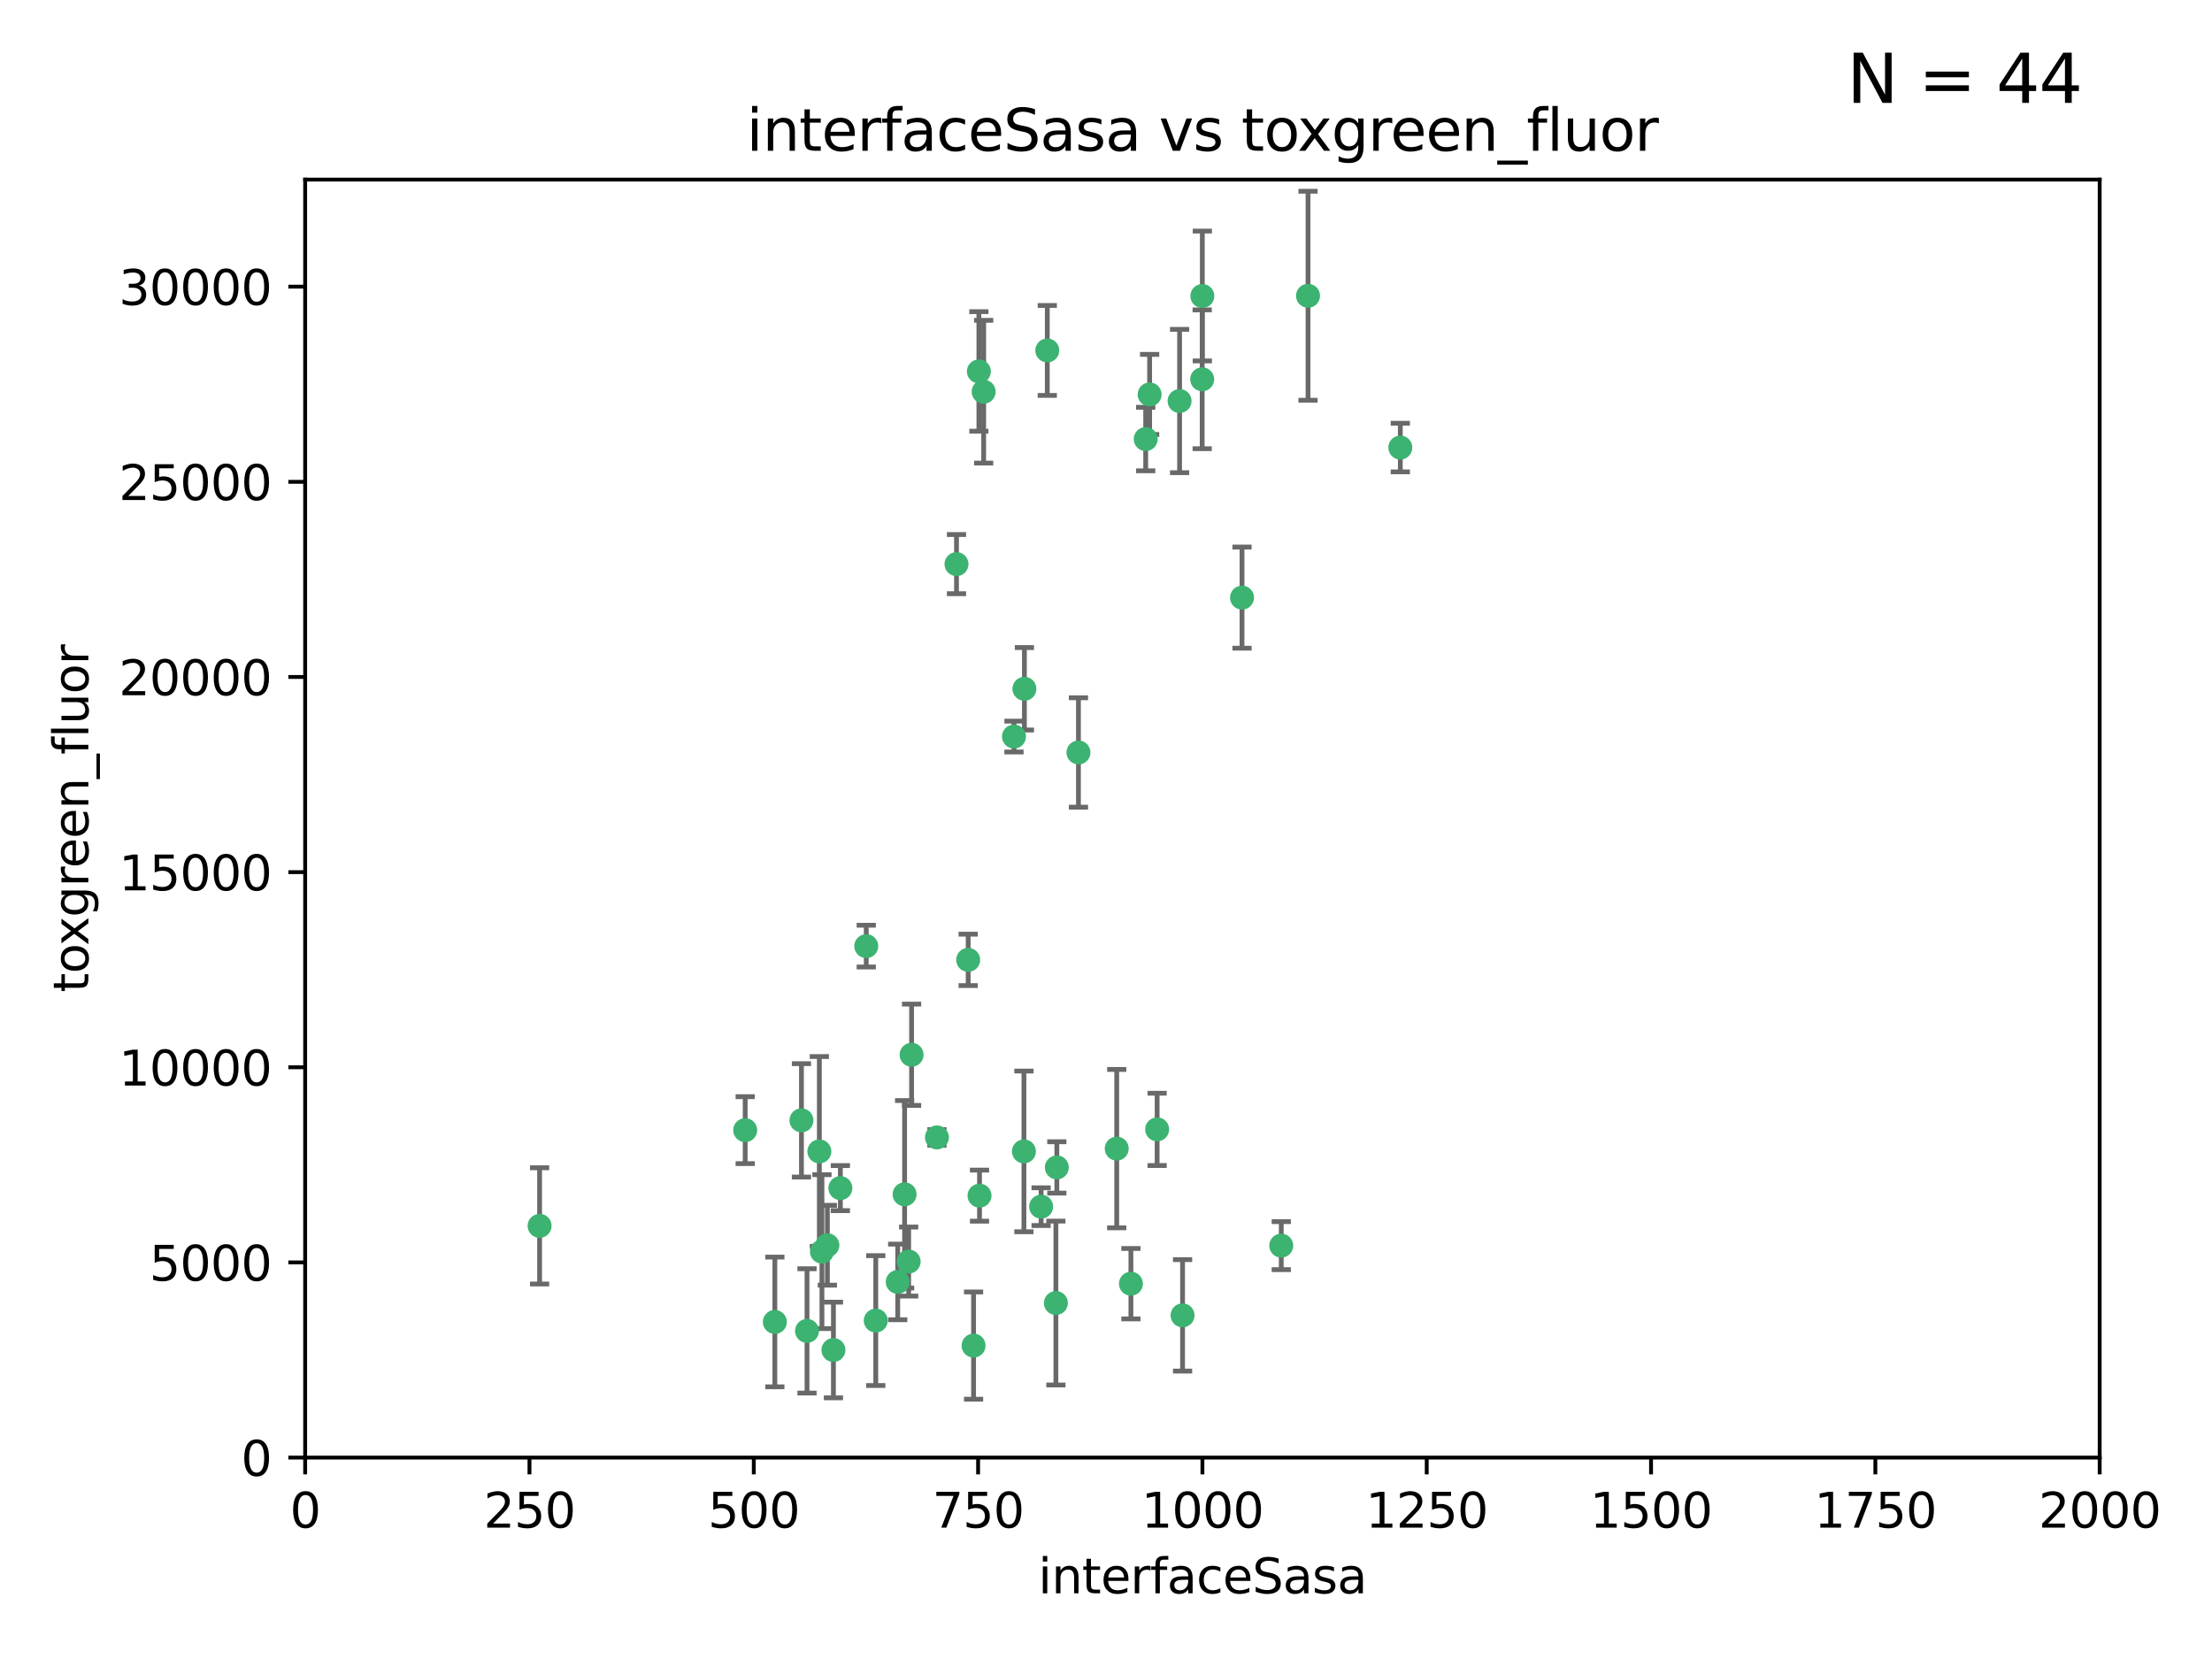 <?xml version="1.0" encoding="utf-8" standalone="no"?>
<!DOCTYPE svg PUBLIC "-//W3C//DTD SVG 1.1//EN"
  "http://www.w3.org/Graphics/SVG/1.1/DTD/svg11.dtd">
<svg xmlns:xlink="http://www.w3.org/1999/xlink" width="460.8pt" height="345.6pt" viewBox="0 0 460.8 345.6" xmlns="http://www.w3.org/2000/svg" version="1.1">
 <defs>
  <style type="text/css">*{stroke-linejoin: round; stroke-linecap: butt}</style>
 </defs>
 <g id="figure_1">
  <g id="patch_1">
   <path d="M 0 345.6 
L 460.8 345.6 
L 460.8 0 
L 0 0 
z
" style="fill: #ffffff"/>
  </g>
  <g id="axes_1">
   <g id="patch_2">
    <path d="M 63.571 303.64 
L 437.4 303.64 
L 437.4 37.411 
L 63.571 37.411 
z
" style="fill: #ffffff"/>
   </g>
   <g id="PathCollection_1">
    <defs>
     <path id="md6d92070c2" d="M 0 1.118 
C 0.297 1.118 0.581 1 0.791 0.791 
C 1 0.581 1.118 0.297 1.118 0 
C 1.118 -0.297 1 -0.581 0.791 -0.791 
C 0.581 -1 0.297 -1.118 0 -1.118 
C -0.297 -1.118 -0.581 -1 -0.791 -0.791 
C -1 -0.581 -1.118 -0.297 -1.118 0 
C -1.118 0.297 -1 0.581 -0.791 0.791 
C -0.581 1 -0.297 1.118 0 1.118 
z
" style="stroke: #3cb371"/>
    </defs>
    <g clip-path="url(#p89b776d089)">
     <use xlink:href="#md6d92070c2" x="272.484" y="61.614" style="fill: #3cb371; stroke: #3cb371"/>
     <use xlink:href="#md6d92070c2" x="239.489" y="82.171" style="fill: #3cb371; stroke: #3cb371"/>
     <use xlink:href="#md6d92070c2" x="250.437" y="79.013" style="fill: #3cb371; stroke: #3cb371"/>
     <use xlink:href="#md6d92070c2" x="218.168" y="73.004" style="fill: #3cb371; stroke: #3cb371"/>
     <use xlink:href="#md6d92070c2" x="258.734" y="124.496" style="fill: #3cb371; stroke: #3cb371"/>
     <use xlink:href="#md6d92070c2" x="238.669" y="91.463" style="fill: #3cb371; stroke: #3cb371"/>
     <use xlink:href="#md6d92070c2" x="213.404" y="143.488" style="fill: #3cb371; stroke: #3cb371"/>
     <use xlink:href="#md6d92070c2" x="245.731" y="83.54" style="fill: #3cb371; stroke: #3cb371"/>
     <use xlink:href="#md6d92070c2" x="266.908" y="259.488" style="fill: #3cb371; stroke: #3cb371"/>
     <use xlink:href="#md6d92070c2" x="204.916" y="81.601" style="fill: #3cb371; stroke: #3cb371"/>
     <use xlink:href="#md6d92070c2" x="291.711" y="93.237" style="fill: #3cb371; stroke: #3cb371"/>
     <use xlink:href="#md6d92070c2" x="250.465" y="61.664" style="fill: #3cb371; stroke: #3cb371"/>
     <use xlink:href="#md6d92070c2" x="199.256" y="117.515" style="fill: #3cb371; stroke: #3cb371"/>
     <use xlink:href="#md6d92070c2" x="201.688" y="199.958" style="fill: #3cb371; stroke: #3cb371"/>
     <use xlink:href="#md6d92070c2" x="216.882" y="251.367" style="fill: #3cb371; stroke: #3cb371"/>
     <use xlink:href="#md6d92070c2" x="203.92" y="77.373" style="fill: #3cb371; stroke: #3cb371"/>
     <use xlink:href="#md6d92070c2" x="224.662" y="156.754" style="fill: #3cb371; stroke: #3cb371"/>
     <use xlink:href="#md6d92070c2" x="232.635" y="239.279" style="fill: #3cb371; stroke: #3cb371"/>
     <use xlink:href="#md6d92070c2" x="235.59" y="267.417" style="fill: #3cb371; stroke: #3cb371"/>
     <use xlink:href="#md6d92070c2" x="246.349" y="274.013" style="fill: #3cb371; stroke: #3cb371"/>
     <use xlink:href="#md6d92070c2" x="220.157" y="243.195" style="fill: #3cb371; stroke: #3cb371"/>
     <use xlink:href="#md6d92070c2" x="180.458" y="197.095" style="fill: #3cb371; stroke: #3cb371"/>
     <use xlink:href="#md6d92070c2" x="211.23" y="153.437" style="fill: #3cb371; stroke: #3cb371"/>
     <use xlink:href="#md6d92070c2" x="202.811" y="280.312" style="fill: #3cb371; stroke: #3cb371"/>
     <use xlink:href="#md6d92070c2" x="219.963" y="271.445" style="fill: #3cb371; stroke: #3cb371"/>
     <use xlink:href="#md6d92070c2" x="189.899" y="219.726" style="fill: #3cb371; stroke: #3cb371"/>
     <use xlink:href="#md6d92070c2" x="213.303" y="239.858" style="fill: #3cb371; stroke: #3cb371"/>
     <use xlink:href="#md6d92070c2" x="175.066" y="247.505" style="fill: #3cb371; stroke: #3cb371"/>
     <use xlink:href="#md6d92070c2" x="172.357" y="259.404" style="fill: #3cb371; stroke: #3cb371"/>
     <use xlink:href="#md6d92070c2" x="166.957" y="233.39" style="fill: #3cb371; stroke: #3cb371"/>
     <use xlink:href="#md6d92070c2" x="241.052" y="235.267" style="fill: #3cb371; stroke: #3cb371"/>
     <use xlink:href="#md6d92070c2" x="112.41" y="255.371" style="fill: #3cb371; stroke: #3cb371"/>
     <use xlink:href="#md6d92070c2" x="188.445" y="248.797" style="fill: #3cb371; stroke: #3cb371"/>
     <use xlink:href="#md6d92070c2" x="170.686" y="239.862" style="fill: #3cb371; stroke: #3cb371"/>
     <use xlink:href="#md6d92070c2" x="173.619" y="281.233" style="fill: #3cb371; stroke: #3cb371"/>
     <use xlink:href="#md6d92070c2" x="155.238" y="235.431" style="fill: #3cb371; stroke: #3cb371"/>
     <use xlink:href="#md6d92070c2" x="161.415" y="275.386" style="fill: #3cb371; stroke: #3cb371"/>
     <use xlink:href="#md6d92070c2" x="195.181" y="236.943" style="fill: #3cb371; stroke: #3cb371"/>
     <use xlink:href="#md6d92070c2" x="168.116" y="277.252" style="fill: #3cb371; stroke: #3cb371"/>
     <use xlink:href="#md6d92070c2" x="204.052" y="249.072" style="fill: #3cb371; stroke: #3cb371"/>
     <use xlink:href="#md6d92070c2" x="187.013" y="267.05" style="fill: #3cb371; stroke: #3cb371"/>
     <use xlink:href="#md6d92070c2" x="189.29" y="262.805" style="fill: #3cb371; stroke: #3cb371"/>
     <use xlink:href="#md6d92070c2" x="182.439" y="275.102" style="fill: #3cb371; stroke: #3cb371"/>
     <use xlink:href="#md6d92070c2" x="171.225" y="260.738" style="fill: #3cb371; stroke: #3cb371"/>
    </g>
   </g>
   <g id="matplotlib.axis_1">
    <g id="xtick_1">
     <g id="line2d_1">
      <defs>
       <path id="mc888d2f21c" d="M 0 0 
L 0 3.5 
" style="stroke: #000000; stroke-width: 0.8"/>
      </defs>
      <g>
       <use xlink:href="#mc888d2f21c" x="63.571" y="303.64" style="stroke: #000000; stroke-width: 0.8"/>
      </g>
     </g>
     <g id="text_1">
      <!-- 0 -->
      <g transform="translate(60.39 318.238)scale(0.1 -0.1)">
       <defs>
        <path id="DejaVuSans-30" d="M 2034 4250 
Q 1547 4250 1301 3770 
Q 1056 3291 1056 2328 
Q 1056 1369 1301 889 
Q 1547 409 2034 409 
Q 2525 409 2770 889 
Q 3016 1369 3016 2328 
Q 3016 3291 2770 3770 
Q 2525 4250 2034 4250 
z
M 2034 4750 
Q 2819 4750 3233 4129 
Q 3647 3509 3647 2328 
Q 3647 1150 3233 529 
Q 2819 -91 2034 -91 
Q 1250 -91 836 529 
Q 422 1150 422 2328 
Q 422 3509 836 4129 
Q 1250 4750 2034 4750 
z
" transform="scale(0.016)"/>
       </defs>
       <use xlink:href="#DejaVuSans-30"/>
      </g>
     </g>
    </g>
    <g id="xtick_2">
     <g id="line2d_2">
      <g>
       <use xlink:href="#mc888d2f21c" x="110.3" y="303.64" style="stroke: #000000; stroke-width: 0.8"/>
      </g>
     </g>
     <g id="text_2">
      <!-- 250 -->
      <g transform="translate(100.756 318.238)scale(0.1 -0.1)">
       <defs>
        <path id="DejaVuSans-32" d="M 1228 531 
L 3431 531 
L 3431 0 
L 469 0 
L 469 531 
Q 828 903 1448 1529 
Q 2069 2156 2228 2338 
Q 2531 2678 2651 2914 
Q 2772 3150 2772 3378 
Q 2772 3750 2511 3984 
Q 2250 4219 1831 4219 
Q 1534 4219 1204 4116 
Q 875 4013 500 3803 
L 500 4441 
Q 881 4594 1212 4672 
Q 1544 4750 1819 4750 
Q 2544 4750 2975 4387 
Q 3406 4025 3406 3419 
Q 3406 3131 3298 2873 
Q 3191 2616 2906 2266 
Q 2828 2175 2409 1742 
Q 1991 1309 1228 531 
z
" transform="scale(0.016)"/>
        <path id="DejaVuSans-35" d="M 691 4666 
L 3169 4666 
L 3169 4134 
L 1269 4134 
L 1269 2991 
Q 1406 3038 1543 3061 
Q 1681 3084 1819 3084 
Q 2600 3084 3056 2656 
Q 3513 2228 3513 1497 
Q 3513 744 3044 326 
Q 2575 -91 1722 -91 
Q 1428 -91 1123 -41 
Q 819 9 494 109 
L 494 744 
Q 775 591 1075 516 
Q 1375 441 1709 441 
Q 2250 441 2565 725 
Q 2881 1009 2881 1497 
Q 2881 1984 2565 2268 
Q 2250 2553 1709 2553 
Q 1456 2553 1204 2497 
Q 953 2441 691 2322 
L 691 4666 
z
" transform="scale(0.016)"/>
       </defs>
       <use xlink:href="#DejaVuSans-32"/>
       <use xlink:href="#DejaVuSans-35" x="63.623"/>
       <use xlink:href="#DejaVuSans-30" x="127.246"/>
      </g>
     </g>
    </g>
    <g id="xtick_3">
     <g id="line2d_3">
      <g>
       <use xlink:href="#mc888d2f21c" x="157.028" y="303.64" style="stroke: #000000; stroke-width: 0.8"/>
      </g>
     </g>
     <g id="text_3">
      <!-- 500 -->
      <g transform="translate(147.485 318.238)scale(0.1 -0.1)">
       <use xlink:href="#DejaVuSans-35"/>
       <use xlink:href="#DejaVuSans-30" x="63.623"/>
       <use xlink:href="#DejaVuSans-30" x="127.246"/>
      </g>
     </g>
    </g>
    <g id="xtick_4">
     <g id="line2d_4">
      <g>
       <use xlink:href="#mc888d2f21c" x="203.757" y="303.64" style="stroke: #000000; stroke-width: 0.8"/>
      </g>
     </g>
     <g id="text_4">
      <!-- 750 -->
      <g transform="translate(194.213 318.238)scale(0.1 -0.1)">
       <defs>
        <path id="DejaVuSans-37" d="M 525 4666 
L 3525 4666 
L 3525 4397 
L 1831 0 
L 1172 0 
L 2766 4134 
L 525 4134 
L 525 4666 
z
" transform="scale(0.016)"/>
       </defs>
       <use xlink:href="#DejaVuSans-37"/>
       <use xlink:href="#DejaVuSans-35" x="63.623"/>
       <use xlink:href="#DejaVuSans-30" x="127.246"/>
      </g>
     </g>
    </g>
    <g id="xtick_5">
     <g id="line2d_5">
      <g>
       <use xlink:href="#mc888d2f21c" x="250.486" y="303.64" style="stroke: #000000; stroke-width: 0.8"/>
      </g>
     </g>
     <g id="text_5">
      <!-- 1000 -->
      <g transform="translate(237.761 318.238)scale(0.1 -0.1)">
       <defs>
        <path id="DejaVuSans-31" d="M 794 531 
L 1825 531 
L 1825 4091 
L 703 3866 
L 703 4441 
L 1819 4666 
L 2450 4666 
L 2450 531 
L 3481 531 
L 3481 0 
L 794 0 
L 794 531 
z
" transform="scale(0.016)"/>
       </defs>
       <use xlink:href="#DejaVuSans-31"/>
       <use xlink:href="#DejaVuSans-30" x="63.623"/>
       <use xlink:href="#DejaVuSans-30" x="127.246"/>
       <use xlink:href="#DejaVuSans-30" x="190.869"/>
      </g>
     </g>
    </g>
    <g id="xtick_6">
     <g id="line2d_6">
      <g>
       <use xlink:href="#mc888d2f21c" x="297.214" y="303.64" style="stroke: #000000; stroke-width: 0.8"/>
      </g>
     </g>
     <g id="text_6">
      <!-- 1250 -->
      <g transform="translate(284.489 318.238)scale(0.1 -0.1)">
       <use xlink:href="#DejaVuSans-31"/>
       <use xlink:href="#DejaVuSans-32" x="63.623"/>
       <use xlink:href="#DejaVuSans-35" x="127.246"/>
       <use xlink:href="#DejaVuSans-30" x="190.869"/>
      </g>
     </g>
    </g>
    <g id="xtick_7">
     <g id="line2d_7">
      <g>
       <use xlink:href="#mc888d2f21c" x="343.943" y="303.64" style="stroke: #000000; stroke-width: 0.8"/>
      </g>
     </g>
     <g id="text_7">
      <!-- 1500 -->
      <g transform="translate(331.218 318.238)scale(0.1 -0.1)">
       <use xlink:href="#DejaVuSans-31"/>
       <use xlink:href="#DejaVuSans-35" x="63.623"/>
       <use xlink:href="#DejaVuSans-30" x="127.246"/>
       <use xlink:href="#DejaVuSans-30" x="190.869"/>
      </g>
     </g>
    </g>
    <g id="xtick_8">
     <g id="line2d_8">
      <g>
       <use xlink:href="#mc888d2f21c" x="390.671" y="303.64" style="stroke: #000000; stroke-width: 0.8"/>
      </g>
     </g>
     <g id="text_8">
      <!-- 1750 -->
      <g transform="translate(377.946 318.238)scale(0.1 -0.1)">
       <use xlink:href="#DejaVuSans-31"/>
       <use xlink:href="#DejaVuSans-37" x="63.623"/>
       <use xlink:href="#DejaVuSans-35" x="127.246"/>
       <use xlink:href="#DejaVuSans-30" x="190.869"/>
      </g>
     </g>
    </g>
    <g id="xtick_9">
     <g id="line2d_9">
      <g>
       <use xlink:href="#mc888d2f21c" x="437.4" y="303.64" style="stroke: #000000; stroke-width: 0.8"/>
      </g>
     </g>
     <g id="text_9">
      <!-- 2000 -->
      <g transform="translate(424.675 318.238)scale(0.1 -0.1)">
       <use xlink:href="#DejaVuSans-32"/>
       <use xlink:href="#DejaVuSans-30" x="63.623"/>
       <use xlink:href="#DejaVuSans-30" x="127.246"/>
       <use xlink:href="#DejaVuSans-30" x="190.869"/>
      </g>
     </g>
    </g>
    <g id="text_10">
     <!-- interfaceSasa -->
     <g transform="translate(216.279 331.917)scale(0.1 -0.1)">
      <defs>
       <path id="DejaVuSans-69" d="M 603 3500 
L 1178 3500 
L 1178 0 
L 603 0 
L 603 3500 
z
M 603 4863 
L 1178 4863 
L 1178 4134 
L 603 4134 
L 603 4863 
z
" transform="scale(0.016)"/>
       <path id="DejaVuSans-6e" d="M 3513 2113 
L 3513 0 
L 2938 0 
L 2938 2094 
Q 2938 2591 2744 2837 
Q 2550 3084 2163 3084 
Q 1697 3084 1428 2787 
Q 1159 2491 1159 1978 
L 1159 0 
L 581 0 
L 581 3500 
L 1159 3500 
L 1159 2956 
Q 1366 3272 1645 3428 
Q 1925 3584 2291 3584 
Q 2894 3584 3203 3211 
Q 3513 2838 3513 2113 
z
" transform="scale(0.016)"/>
       <path id="DejaVuSans-74" d="M 1172 4494 
L 1172 3500 
L 2356 3500 
L 2356 3053 
L 1172 3053 
L 1172 1153 
Q 1172 725 1289 603 
Q 1406 481 1766 481 
L 2356 481 
L 2356 0 
L 1766 0 
Q 1100 0 847 248 
Q 594 497 594 1153 
L 594 3053 
L 172 3053 
L 172 3500 
L 594 3500 
L 594 4494 
L 1172 4494 
z
" transform="scale(0.016)"/>
       <path id="DejaVuSans-65" d="M 3597 1894 
L 3597 1613 
L 953 1613 
Q 991 1019 1311 708 
Q 1631 397 2203 397 
Q 2534 397 2845 478 
Q 3156 559 3463 722 
L 3463 178 
Q 3153 47 2828 -22 
Q 2503 -91 2169 -91 
Q 1331 -91 842 396 
Q 353 884 353 1716 
Q 353 2575 817 3079 
Q 1281 3584 2069 3584 
Q 2775 3584 3186 3129 
Q 3597 2675 3597 1894 
z
M 3022 2063 
Q 3016 2534 2758 2815 
Q 2500 3097 2075 3097 
Q 1594 3097 1305 2825 
Q 1016 2553 972 2059 
L 3022 2063 
z
" transform="scale(0.016)"/>
       <path id="DejaVuSans-72" d="M 2631 2963 
Q 2534 3019 2420 3045 
Q 2306 3072 2169 3072 
Q 1681 3072 1420 2755 
Q 1159 2438 1159 1844 
L 1159 0 
L 581 0 
L 581 3500 
L 1159 3500 
L 1159 2956 
Q 1341 3275 1631 3429 
Q 1922 3584 2338 3584 
Q 2397 3584 2469 3576 
Q 2541 3569 2628 3553 
L 2631 2963 
z
" transform="scale(0.016)"/>
       <path id="DejaVuSans-66" d="M 2375 4863 
L 2375 4384 
L 1825 4384 
Q 1516 4384 1395 4259 
Q 1275 4134 1275 3809 
L 1275 3500 
L 2222 3500 
L 2222 3053 
L 1275 3053 
L 1275 0 
L 697 0 
L 697 3053 
L 147 3053 
L 147 3500 
L 697 3500 
L 697 3744 
Q 697 4328 969 4595 
Q 1241 4863 1831 4863 
L 2375 4863 
z
" transform="scale(0.016)"/>
       <path id="DejaVuSans-61" d="M 2194 1759 
Q 1497 1759 1228 1600 
Q 959 1441 959 1056 
Q 959 750 1161 570 
Q 1363 391 1709 391 
Q 2188 391 2477 730 
Q 2766 1069 2766 1631 
L 2766 1759 
L 2194 1759 
z
M 3341 1997 
L 3341 0 
L 2766 0 
L 2766 531 
Q 2569 213 2275 61 
Q 1981 -91 1556 -91 
Q 1019 -91 701 211 
Q 384 513 384 1019 
Q 384 1609 779 1909 
Q 1175 2209 1959 2209 
L 2766 2209 
L 2766 2266 
Q 2766 2663 2505 2880 
Q 2244 3097 1772 3097 
Q 1472 3097 1187 3025 
Q 903 2953 641 2809 
L 641 3341 
Q 956 3463 1253 3523 
Q 1550 3584 1831 3584 
Q 2591 3584 2966 3190 
Q 3341 2797 3341 1997 
z
" transform="scale(0.016)"/>
       <path id="DejaVuSans-63" d="M 3122 3366 
L 3122 2828 
Q 2878 2963 2633 3030 
Q 2388 3097 2138 3097 
Q 1578 3097 1268 2742 
Q 959 2388 959 1747 
Q 959 1106 1268 751 
Q 1578 397 2138 397 
Q 2388 397 2633 464 
Q 2878 531 3122 666 
L 3122 134 
Q 2881 22 2623 -34 
Q 2366 -91 2075 -91 
Q 1284 -91 818 406 
Q 353 903 353 1747 
Q 353 2603 823 3093 
Q 1294 3584 2113 3584 
Q 2378 3584 2631 3529 
Q 2884 3475 3122 3366 
z
" transform="scale(0.016)"/>
       <path id="DejaVuSans-53" d="M 3425 4513 
L 3425 3897 
Q 3066 4069 2747 4153 
Q 2428 4238 2131 4238 
Q 1616 4238 1336 4038 
Q 1056 3838 1056 3469 
Q 1056 3159 1242 3001 
Q 1428 2844 1947 2747 
L 2328 2669 
Q 3034 2534 3370 2195 
Q 3706 1856 3706 1288 
Q 3706 609 3251 259 
Q 2797 -91 1919 -91 
Q 1588 -91 1214 -16 
Q 841 59 441 206 
L 441 856 
Q 825 641 1194 531 
Q 1563 422 1919 422 
Q 2459 422 2753 634 
Q 3047 847 3047 1241 
Q 3047 1584 2836 1778 
Q 2625 1972 2144 2069 
L 1759 2144 
Q 1053 2284 737 2584 
Q 422 2884 422 3419 
Q 422 4038 858 4394 
Q 1294 4750 2059 4750 
Q 2388 4750 2728 4690 
Q 3069 4631 3425 4513 
z
" transform="scale(0.016)"/>
       <path id="DejaVuSans-73" d="M 2834 3397 
L 2834 2853 
Q 2591 2978 2328 3040 
Q 2066 3103 1784 3103 
Q 1356 3103 1142 2972 
Q 928 2841 928 2578 
Q 928 2378 1081 2264 
Q 1234 2150 1697 2047 
L 1894 2003 
Q 2506 1872 2764 1633 
Q 3022 1394 3022 966 
Q 3022 478 2636 193 
Q 2250 -91 1575 -91 
Q 1294 -91 989 -36 
Q 684 19 347 128 
L 347 722 
Q 666 556 975 473 
Q 1284 391 1588 391 
Q 1994 391 2212 530 
Q 2431 669 2431 922 
Q 2431 1156 2273 1281 
Q 2116 1406 1581 1522 
L 1381 1569 
Q 847 1681 609 1914 
Q 372 2147 372 2553 
Q 372 3047 722 3315 
Q 1072 3584 1716 3584 
Q 2034 3584 2315 3537 
Q 2597 3491 2834 3397 
z
" transform="scale(0.016)"/>
      </defs>
      <use xlink:href="#DejaVuSans-69"/>
      <use xlink:href="#DejaVuSans-6e" x="27.783"/>
      <use xlink:href="#DejaVuSans-74" x="91.162"/>
      <use xlink:href="#DejaVuSans-65" x="130.371"/>
      <use xlink:href="#DejaVuSans-72" x="191.895"/>
      <use xlink:href="#DejaVuSans-66" x="233.008"/>
      <use xlink:href="#DejaVuSans-61" x="268.213"/>
      <use xlink:href="#DejaVuSans-63" x="329.492"/>
      <use xlink:href="#DejaVuSans-65" x="384.473"/>
      <use xlink:href="#DejaVuSans-53" x="445.996"/>
      <use xlink:href="#DejaVuSans-61" x="509.473"/>
      <use xlink:href="#DejaVuSans-73" x="570.752"/>
      <use xlink:href="#DejaVuSans-61" x="622.852"/>
     </g>
    </g>
   </g>
   <g id="matplotlib.axis_2">
    <g id="ytick_1">
     <g id="line2d_10">
      <defs>
       <path id="mf5ceab73dd" d="M 0 0 
L -3.5 0 
" style="stroke: #000000; stroke-width: 0.8"/>
      </defs>
      <g>
       <use xlink:href="#mf5ceab73dd" x="63.571" y="303.64" style="stroke: #000000; stroke-width: 0.8"/>
      </g>
     </g>
     <g id="text_11">
      <!-- 0 -->
      <g transform="translate(50.209 307.439)scale(0.1 -0.1)">
       <use xlink:href="#DejaVuSans-30"/>
      </g>
     </g>
    </g>
    <g id="ytick_2">
     <g id="line2d_11">
      <g>
       <use xlink:href="#mf5ceab73dd" x="63.571" y="262.986" style="stroke: #000000; stroke-width: 0.8"/>
      </g>
     </g>
     <g id="text_12">
      <!-- 5000 -->
      <g transform="translate(31.121 266.786)scale(0.1 -0.1)">
       <use xlink:href="#DejaVuSans-35"/>
       <use xlink:href="#DejaVuSans-30" x="63.623"/>
       <use xlink:href="#DejaVuSans-30" x="127.246"/>
       <use xlink:href="#DejaVuSans-30" x="190.869"/>
      </g>
     </g>
    </g>
    <g id="ytick_3">
     <g id="line2d_12">
      <g>
       <use xlink:href="#mf5ceab73dd" x="63.571" y="222.333" style="stroke: #000000; stroke-width: 0.8"/>
      </g>
     </g>
     <g id="text_13">
      <!-- 10000 -->
      <g transform="translate(24.759 226.132)scale(0.1 -0.1)">
       <use xlink:href="#DejaVuSans-31"/>
       <use xlink:href="#DejaVuSans-30" x="63.623"/>
       <use xlink:href="#DejaVuSans-30" x="127.246"/>
       <use xlink:href="#DejaVuSans-30" x="190.869"/>
       <use xlink:href="#DejaVuSans-30" x="254.492"/>
      </g>
     </g>
    </g>
    <g id="ytick_4">
     <g id="line2d_13">
      <g>
       <use xlink:href="#mf5ceab73dd" x="63.571" y="181.679" style="stroke: #000000; stroke-width: 0.8"/>
      </g>
     </g>
     <g id="text_14">
      <!-- 15000 -->
      <g transform="translate(24.759 185.478)scale(0.1 -0.1)">
       <use xlink:href="#DejaVuSans-31"/>
       <use xlink:href="#DejaVuSans-35" x="63.623"/>
       <use xlink:href="#DejaVuSans-30" x="127.246"/>
       <use xlink:href="#DejaVuSans-30" x="190.869"/>
       <use xlink:href="#DejaVuSans-30" x="254.492"/>
      </g>
     </g>
    </g>
    <g id="ytick_5">
     <g id="line2d_14">
      <g>
       <use xlink:href="#mf5ceab73dd" x="63.571" y="141.026" style="stroke: #000000; stroke-width: 0.8"/>
      </g>
     </g>
     <g id="text_15">
      <!-- 20000 -->
      <g transform="translate(24.759 144.825)scale(0.1 -0.1)">
       <use xlink:href="#DejaVuSans-32"/>
       <use xlink:href="#DejaVuSans-30" x="63.623"/>
       <use xlink:href="#DejaVuSans-30" x="127.246"/>
       <use xlink:href="#DejaVuSans-30" x="190.869"/>
       <use xlink:href="#DejaVuSans-30" x="254.492"/>
      </g>
     </g>
    </g>
    <g id="ytick_6">
     <g id="line2d_15">
      <g>
       <use xlink:href="#mf5ceab73dd" x="63.571" y="100.372" style="stroke: #000000; stroke-width: 0.8"/>
      </g>
     </g>
     <g id="text_16">
      <!-- 25000 -->
      <g transform="translate(24.759 104.171)scale(0.1 -0.1)">
       <use xlink:href="#DejaVuSans-32"/>
       <use xlink:href="#DejaVuSans-35" x="63.623"/>
       <use xlink:href="#DejaVuSans-30" x="127.246"/>
       <use xlink:href="#DejaVuSans-30" x="190.869"/>
       <use xlink:href="#DejaVuSans-30" x="254.492"/>
      </g>
     </g>
    </g>
    <g id="ytick_7">
     <g id="line2d_16">
      <g>
       <use xlink:href="#mf5ceab73dd" x="63.571" y="59.718" style="stroke: #000000; stroke-width: 0.8"/>
      </g>
     </g>
     <g id="text_17">
      <!-- 30000 -->
      <g transform="translate(24.759 63.518)scale(0.1 -0.1)">
       <defs>
        <path id="DejaVuSans-33" d="M 2597 2516 
Q 3050 2419 3304 2112 
Q 3559 1806 3559 1356 
Q 3559 666 3084 287 
Q 2609 -91 1734 -91 
Q 1441 -91 1130 -33 
Q 819 25 488 141 
L 488 750 
Q 750 597 1062 519 
Q 1375 441 1716 441 
Q 2309 441 2620 675 
Q 2931 909 2931 1356 
Q 2931 1769 2642 2001 
Q 2353 2234 1838 2234 
L 1294 2234 
L 1294 2753 
L 1863 2753 
Q 2328 2753 2575 2939 
Q 2822 3125 2822 3475 
Q 2822 3834 2567 4026 
Q 2313 4219 1838 4219 
Q 1578 4219 1281 4162 
Q 984 4106 628 3988 
L 628 4550 
Q 988 4650 1302 4700 
Q 1616 4750 1894 4750 
Q 2613 4750 3031 4423 
Q 3450 4097 3450 3541 
Q 3450 3153 3228 2886 
Q 3006 2619 2597 2516 
z
" transform="scale(0.016)"/>
       </defs>
       <use xlink:href="#DejaVuSans-33"/>
       <use xlink:href="#DejaVuSans-30" x="63.623"/>
       <use xlink:href="#DejaVuSans-30" x="127.246"/>
       <use xlink:href="#DejaVuSans-30" x="190.869"/>
       <use xlink:href="#DejaVuSans-30" x="254.492"/>
      </g>
     </g>
    </g>
    <g id="text_18">
     <!-- toxgreen_fluor -->
     <g transform="translate(18.401 206.72)rotate(-90)scale(0.1 -0.1)">
      <defs>
       <path id="DejaVuSans-6f" d="M 1959 3097 
Q 1497 3097 1228 2736 
Q 959 2375 959 1747 
Q 959 1119 1226 758 
Q 1494 397 1959 397 
Q 2419 397 2687 759 
Q 2956 1122 2956 1747 
Q 2956 2369 2687 2733 
Q 2419 3097 1959 3097 
z
M 1959 3584 
Q 2709 3584 3137 3096 
Q 3566 2609 3566 1747 
Q 3566 888 3137 398 
Q 2709 -91 1959 -91 
Q 1206 -91 779 398 
Q 353 888 353 1747 
Q 353 2609 779 3096 
Q 1206 3584 1959 3584 
z
" transform="scale(0.016)"/>
       <path id="DejaVuSans-78" d="M 3513 3500 
L 2247 1797 
L 3578 0 
L 2900 0 
L 1881 1375 
L 863 0 
L 184 0 
L 1544 1831 
L 300 3500 
L 978 3500 
L 1906 2253 
L 2834 3500 
L 3513 3500 
z
" transform="scale(0.016)"/>
       <path id="DejaVuSans-67" d="M 2906 1791 
Q 2906 2416 2648 2759 
Q 2391 3103 1925 3103 
Q 1463 3103 1205 2759 
Q 947 2416 947 1791 
Q 947 1169 1205 825 
Q 1463 481 1925 481 
Q 2391 481 2648 825 
Q 2906 1169 2906 1791 
z
M 3481 434 
Q 3481 -459 3084 -895 
Q 2688 -1331 1869 -1331 
Q 1566 -1331 1297 -1286 
Q 1028 -1241 775 -1147 
L 775 -588 
Q 1028 -725 1275 -790 
Q 1522 -856 1778 -856 
Q 2344 -856 2625 -561 
Q 2906 -266 2906 331 
L 2906 616 
Q 2728 306 2450 153 
Q 2172 0 1784 0 
Q 1141 0 747 490 
Q 353 981 353 1791 
Q 353 2603 747 3093 
Q 1141 3584 1784 3584 
Q 2172 3584 2450 3431 
Q 2728 3278 2906 2969 
L 2906 3500 
L 3481 3500 
L 3481 434 
z
" transform="scale(0.016)"/>
       <path id="DejaVuSans-5f" d="M 3263 -1063 
L 3263 -1509 
L -63 -1509 
L -63 -1063 
L 3263 -1063 
z
" transform="scale(0.016)"/>
       <path id="DejaVuSans-6c" d="M 603 4863 
L 1178 4863 
L 1178 0 
L 603 0 
L 603 4863 
z
" transform="scale(0.016)"/>
       <path id="DejaVuSans-75" d="M 544 1381 
L 544 3500 
L 1119 3500 
L 1119 1403 
Q 1119 906 1312 657 
Q 1506 409 1894 409 
Q 2359 409 2629 706 
Q 2900 1003 2900 1516 
L 2900 3500 
L 3475 3500 
L 3475 0 
L 2900 0 
L 2900 538 
Q 2691 219 2414 64 
Q 2138 -91 1772 -91 
Q 1169 -91 856 284 
Q 544 659 544 1381 
z
M 1991 3584 
L 1991 3584 
z
" transform="scale(0.016)"/>
      </defs>
      <use xlink:href="#DejaVuSans-74"/>
      <use xlink:href="#DejaVuSans-6f" x="39.209"/>
      <use xlink:href="#DejaVuSans-78" x="97.266"/>
      <use xlink:href="#DejaVuSans-67" x="156.445"/>
      <use xlink:href="#DejaVuSans-72" x="219.922"/>
      <use xlink:href="#DejaVuSans-65" x="258.785"/>
      <use xlink:href="#DejaVuSans-65" x="320.309"/>
      <use xlink:href="#DejaVuSans-6e" x="381.832"/>
      <use xlink:href="#DejaVuSans-5f" x="445.211"/>
      <use xlink:href="#DejaVuSans-66" x="495.211"/>
      <use xlink:href="#DejaVuSans-6c" x="530.416"/>
      <use xlink:href="#DejaVuSans-75" x="558.199"/>
      <use xlink:href="#DejaVuSans-6f" x="621.578"/>
      <use xlink:href="#DejaVuSans-72" x="682.76"/>
     </g>
    </g>
   </g>
   <g id="LineCollection_1">
    <path d="M 272.484 83.38 
L 272.484 39.848 
" clip-path="url(#p89b776d089)" style="fill: none; stroke: #696969"/>
    <path d="M 239.489 90.514 
L 239.489 73.828 
" clip-path="url(#p89b776d089)" style="fill: none; stroke: #696969"/>
    <path d="M 250.437 93.467 
L 250.437 64.559 
" clip-path="url(#p89b776d089)" style="fill: none; stroke: #696969"/>
    <path d="M 218.168 82.377 
L 218.168 63.632 
" clip-path="url(#p89b776d089)" style="fill: none; stroke: #696969"/>
    <path d="M 258.734 135.03 
L 258.734 113.961 
" clip-path="url(#p89b776d089)" style="fill: none; stroke: #696969"/>
    <path d="M 238.669 98.075 
L 238.669 84.85 
" clip-path="url(#p89b776d089)" style="fill: none; stroke: #696969"/>
    <path d="M 213.404 152.078 
L 213.404 134.898 
" clip-path="url(#p89b776d089)" style="fill: none; stroke: #696969"/>
    <path d="M 245.731 98.468 
L 245.731 68.613 
" clip-path="url(#p89b776d089)" style="fill: none; stroke: #696969"/>
    <path d="M 266.908 264.487 
L 266.908 254.489 
" clip-path="url(#p89b776d089)" style="fill: none; stroke: #696969"/>
    <path d="M 204.916 96.47 
L 204.916 66.732 
" clip-path="url(#p89b776d089)" style="fill: none; stroke: #696969"/>
    <path d="M 291.711 98.3 
L 291.711 88.175 
" clip-path="url(#p89b776d089)" style="fill: none; stroke: #696969"/>
    <path d="M 250.465 75.185 
L 250.465 48.142 
" clip-path="url(#p89b776d089)" style="fill: none; stroke: #696969"/>
    <path d="M 199.256 123.677 
L 199.256 111.354 
" clip-path="url(#p89b776d089)" style="fill: none; stroke: #696969"/>
    <path d="M 201.688 205.31 
L 201.688 194.605 
" clip-path="url(#p89b776d089)" style="fill: none; stroke: #696969"/>
    <path d="M 216.882 255.294 
L 216.882 247.44 
" clip-path="url(#p89b776d089)" style="fill: none; stroke: #696969"/>
    <path d="M 203.92 89.821 
L 203.92 64.926 
" clip-path="url(#p89b776d089)" style="fill: none; stroke: #696969"/>
    <path d="M 224.662 168.148 
L 224.662 145.359 
" clip-path="url(#p89b776d089)" style="fill: none; stroke: #696969"/>
    <path d="M 232.635 255.778 
L 232.635 222.78 
" clip-path="url(#p89b776d089)" style="fill: none; stroke: #696969"/>
    <path d="M 235.59 274.752 
L 235.59 260.081 
" clip-path="url(#p89b776d089)" style="fill: none; stroke: #696969"/>
    <path d="M 246.349 285.624 
L 246.349 262.402 
" clip-path="url(#p89b776d089)" style="fill: none; stroke: #696969"/>
    <path d="M 220.157 248.545 
L 220.157 237.845 
" clip-path="url(#p89b776d089)" style="fill: none; stroke: #696969"/>
    <path d="M 180.458 201.447 
L 180.458 192.742 
" clip-path="url(#p89b776d089)" style="fill: none; stroke: #696969"/>
    <path d="M 211.23 156.651 
L 211.23 150.223 
" clip-path="url(#p89b776d089)" style="fill: none; stroke: #696969"/>
    <path d="M 202.811 291.481 
L 202.811 269.142 
" clip-path="url(#p89b776d089)" style="fill: none; stroke: #696969"/>
    <path d="M 219.963 288.513 
L 219.963 254.376 
" clip-path="url(#p89b776d089)" style="fill: none; stroke: #696969"/>
    <path d="M 189.899 230.277 
L 189.899 209.176 
" clip-path="url(#p89b776d089)" style="fill: none; stroke: #696969"/>
    <path d="M 213.303 256.597 
L 213.303 223.118 
" clip-path="url(#p89b776d089)" style="fill: none; stroke: #696969"/>
    <path d="M 175.066 252.2 
L 175.066 242.809 
" clip-path="url(#p89b776d089)" style="fill: none; stroke: #696969"/>
    <path d="M 172.357 267.717 
L 172.357 251.092 
" clip-path="url(#p89b776d089)" style="fill: none; stroke: #696969"/>
    <path d="M 166.957 245.201 
L 166.957 221.579 
" clip-path="url(#p89b776d089)" style="fill: none; stroke: #696969"/>
    <path d="M 241.052 242.797 
L 241.052 227.737 
" clip-path="url(#p89b776d089)" style="fill: none; stroke: #696969"/>
    <path d="M 112.41 267.477 
L 112.41 243.266 
" clip-path="url(#p89b776d089)" style="fill: none; stroke: #696969"/>
    <path d="M 188.445 268.328 
L 188.445 229.266 
" clip-path="url(#p89b776d089)" style="fill: none; stroke: #696969"/>
    <path d="M 170.686 259.624 
L 170.686 220.1 
" clip-path="url(#p89b776d089)" style="fill: none; stroke: #696969"/>
    <path d="M 173.619 291.199 
L 173.619 271.267 
" clip-path="url(#p89b776d089)" style="fill: none; stroke: #696969"/>
    <path d="M 155.238 242.403 
L 155.238 228.458 
" clip-path="url(#p89b776d089)" style="fill: none; stroke: #696969"/>
    <path d="M 161.415 288.898 
L 161.415 261.874 
" clip-path="url(#p89b776d089)" style="fill: none; stroke: #696969"/>
    <path d="M 195.181 238.573 
L 195.181 235.313 
" clip-path="url(#p89b776d089)" style="fill: none; stroke: #696969"/>
    <path d="M 168.116 290.201 
L 168.116 264.302 
" clip-path="url(#p89b776d089)" style="fill: none; stroke: #696969"/>
    <path d="M 204.052 254.396 
L 204.052 243.748 
" clip-path="url(#p89b776d089)" style="fill: none; stroke: #696969"/>
    <path d="M 187.013 274.924 
L 187.013 259.176 
" clip-path="url(#p89b776d089)" style="fill: none; stroke: #696969"/>
    <path d="M 189.29 269.995 
L 189.29 255.615 
" clip-path="url(#p89b776d089)" style="fill: none; stroke: #696969"/>
    <path d="M 182.439 288.629 
L 182.439 261.576 
" clip-path="url(#p89b776d089)" style="fill: none; stroke: #696969"/>
    <path d="M 171.225 276.765 
L 171.225 244.712 
" clip-path="url(#p89b776d089)" style="fill: none; stroke: #696969"/>
   </g>
   <g id="line2d_17">
    <defs>
     <path id="m17008f6664" d="M 2 0 
L -2 -0 
" style="stroke: #696969"/>
    </defs>
    <g clip-path="url(#p89b776d089)">
     <use xlink:href="#m17008f6664" x="272.484" y="83.38" style="fill: #696969; stroke: #696969"/>
     <use xlink:href="#m17008f6664" x="239.489" y="90.514" style="fill: #696969; stroke: #696969"/>
     <use xlink:href="#m17008f6664" x="250.437" y="93.467" style="fill: #696969; stroke: #696969"/>
     <use xlink:href="#m17008f6664" x="218.168" y="82.377" style="fill: #696969; stroke: #696969"/>
     <use xlink:href="#m17008f6664" x="258.734" y="135.03" style="fill: #696969; stroke: #696969"/>
     <use xlink:href="#m17008f6664" x="238.669" y="98.075" style="fill: #696969; stroke: #696969"/>
     <use xlink:href="#m17008f6664" x="213.404" y="152.078" style="fill: #696969; stroke: #696969"/>
     <use xlink:href="#m17008f6664" x="245.731" y="98.468" style="fill: #696969; stroke: #696969"/>
     <use xlink:href="#m17008f6664" x="266.908" y="264.487" style="fill: #696969; stroke: #696969"/>
     <use xlink:href="#m17008f6664" x="204.916" y="96.47" style="fill: #696969; stroke: #696969"/>
     <use xlink:href="#m17008f6664" x="291.711" y="98.3" style="fill: #696969; stroke: #696969"/>
     <use xlink:href="#m17008f6664" x="250.465" y="75.185" style="fill: #696969; stroke: #696969"/>
     <use xlink:href="#m17008f6664" x="199.256" y="123.677" style="fill: #696969; stroke: #696969"/>
     <use xlink:href="#m17008f6664" x="201.688" y="205.31" style="fill: #696969; stroke: #696969"/>
     <use xlink:href="#m17008f6664" x="216.882" y="255.294" style="fill: #696969; stroke: #696969"/>
     <use xlink:href="#m17008f6664" x="203.92" y="89.821" style="fill: #696969; stroke: #696969"/>
     <use xlink:href="#m17008f6664" x="224.662" y="168.148" style="fill: #696969; stroke: #696969"/>
     <use xlink:href="#m17008f6664" x="232.635" y="255.778" style="fill: #696969; stroke: #696969"/>
     <use xlink:href="#m17008f6664" x="235.59" y="274.752" style="fill: #696969; stroke: #696969"/>
     <use xlink:href="#m17008f6664" x="246.349" y="285.624" style="fill: #696969; stroke: #696969"/>
     <use xlink:href="#m17008f6664" x="220.157" y="248.545" style="fill: #696969; stroke: #696969"/>
     <use xlink:href="#m17008f6664" x="180.458" y="201.447" style="fill: #696969; stroke: #696969"/>
     <use xlink:href="#m17008f6664" x="211.23" y="156.651" style="fill: #696969; stroke: #696969"/>
     <use xlink:href="#m17008f6664" x="202.811" y="291.481" style="fill: #696969; stroke: #696969"/>
     <use xlink:href="#m17008f6664" x="219.963" y="288.513" style="fill: #696969; stroke: #696969"/>
     <use xlink:href="#m17008f6664" x="189.899" y="230.277" style="fill: #696969; stroke: #696969"/>
     <use xlink:href="#m17008f6664" x="213.303" y="256.597" style="fill: #696969; stroke: #696969"/>
     <use xlink:href="#m17008f6664" x="175.066" y="252.2" style="fill: #696969; stroke: #696969"/>
     <use xlink:href="#m17008f6664" x="172.357" y="267.717" style="fill: #696969; stroke: #696969"/>
     <use xlink:href="#m17008f6664" x="166.957" y="245.201" style="fill: #696969; stroke: #696969"/>
     <use xlink:href="#m17008f6664" x="241.052" y="242.797" style="fill: #696969; stroke: #696969"/>
     <use xlink:href="#m17008f6664" x="112.41" y="267.477" style="fill: #696969; stroke: #696969"/>
     <use xlink:href="#m17008f6664" x="188.445" y="268.328" style="fill: #696969; stroke: #696969"/>
     <use xlink:href="#m17008f6664" x="170.686" y="259.624" style="fill: #696969; stroke: #696969"/>
     <use xlink:href="#m17008f6664" x="173.619" y="291.199" style="fill: #696969; stroke: #696969"/>
     <use xlink:href="#m17008f6664" x="155.238" y="242.403" style="fill: #696969; stroke: #696969"/>
     <use xlink:href="#m17008f6664" x="161.415" y="288.898" style="fill: #696969; stroke: #696969"/>
     <use xlink:href="#m17008f6664" x="195.181" y="238.573" style="fill: #696969; stroke: #696969"/>
     <use xlink:href="#m17008f6664" x="168.116" y="290.201" style="fill: #696969; stroke: #696969"/>
     <use xlink:href="#m17008f6664" x="204.052" y="254.396" style="fill: #696969; stroke: #696969"/>
     <use xlink:href="#m17008f6664" x="187.013" y="274.924" style="fill: #696969; stroke: #696969"/>
     <use xlink:href="#m17008f6664" x="189.29" y="269.995" style="fill: #696969; stroke: #696969"/>
     <use xlink:href="#m17008f6664" x="182.439" y="288.629" style="fill: #696969; stroke: #696969"/>
     <use xlink:href="#m17008f6664" x="171.225" y="276.765" style="fill: #696969; stroke: #696969"/>
    </g>
   </g>
   <g id="line2d_18">
    <g clip-path="url(#p89b776d089)">
     <use xlink:href="#m17008f6664" x="272.484" y="39.848" style="fill: #696969; stroke: #696969"/>
     <use xlink:href="#m17008f6664" x="239.489" y="73.828" style="fill: #696969; stroke: #696969"/>
     <use xlink:href="#m17008f6664" x="250.437" y="64.559" style="fill: #696969; stroke: #696969"/>
     <use xlink:href="#m17008f6664" x="218.168" y="63.632" style="fill: #696969; stroke: #696969"/>
     <use xlink:href="#m17008f6664" x="258.734" y="113.961" style="fill: #696969; stroke: #696969"/>
     <use xlink:href="#m17008f6664" x="238.669" y="84.85" style="fill: #696969; stroke: #696969"/>
     <use xlink:href="#m17008f6664" x="213.404" y="134.898" style="fill: #696969; stroke: #696969"/>
     <use xlink:href="#m17008f6664" x="245.731" y="68.613" style="fill: #696969; stroke: #696969"/>
     <use xlink:href="#m17008f6664" x="266.908" y="254.489" style="fill: #696969; stroke: #696969"/>
     <use xlink:href="#m17008f6664" x="204.916" y="66.732" style="fill: #696969; stroke: #696969"/>
     <use xlink:href="#m17008f6664" x="291.711" y="88.175" style="fill: #696969; stroke: #696969"/>
     <use xlink:href="#m17008f6664" x="250.465" y="48.142" style="fill: #696969; stroke: #696969"/>
     <use xlink:href="#m17008f6664" x="199.256" y="111.354" style="fill: #696969; stroke: #696969"/>
     <use xlink:href="#m17008f6664" x="201.688" y="194.605" style="fill: #696969; stroke: #696969"/>
     <use xlink:href="#m17008f6664" x="216.882" y="247.44" style="fill: #696969; stroke: #696969"/>
     <use xlink:href="#m17008f6664" x="203.92" y="64.926" style="fill: #696969; stroke: #696969"/>
     <use xlink:href="#m17008f6664" x="224.662" y="145.359" style="fill: #696969; stroke: #696969"/>
     <use xlink:href="#m17008f6664" x="232.635" y="222.78" style="fill: #696969; stroke: #696969"/>
     <use xlink:href="#m17008f6664" x="235.59" y="260.081" style="fill: #696969; stroke: #696969"/>
     <use xlink:href="#m17008f6664" x="246.349" y="262.402" style="fill: #696969; stroke: #696969"/>
     <use xlink:href="#m17008f6664" x="220.157" y="237.845" style="fill: #696969; stroke: #696969"/>
     <use xlink:href="#m17008f6664" x="180.458" y="192.742" style="fill: #696969; stroke: #696969"/>
     <use xlink:href="#m17008f6664" x="211.23" y="150.223" style="fill: #696969; stroke: #696969"/>
     <use xlink:href="#m17008f6664" x="202.811" y="269.142" style="fill: #696969; stroke: #696969"/>
     <use xlink:href="#m17008f6664" x="219.963" y="254.376" style="fill: #696969; stroke: #696969"/>
     <use xlink:href="#m17008f6664" x="189.899" y="209.176" style="fill: #696969; stroke: #696969"/>
     <use xlink:href="#m17008f6664" x="213.303" y="223.118" style="fill: #696969; stroke: #696969"/>
     <use xlink:href="#m17008f6664" x="175.066" y="242.809" style="fill: #696969; stroke: #696969"/>
     <use xlink:href="#m17008f6664" x="172.357" y="251.092" style="fill: #696969; stroke: #696969"/>
     <use xlink:href="#m17008f6664" x="166.957" y="221.579" style="fill: #696969; stroke: #696969"/>
     <use xlink:href="#m17008f6664" x="241.052" y="227.737" style="fill: #696969; stroke: #696969"/>
     <use xlink:href="#m17008f6664" x="112.41" y="243.266" style="fill: #696969; stroke: #696969"/>
     <use xlink:href="#m17008f6664" x="188.445" y="229.266" style="fill: #696969; stroke: #696969"/>
     <use xlink:href="#m17008f6664" x="170.686" y="220.1" style="fill: #696969; stroke: #696969"/>
     <use xlink:href="#m17008f6664" x="173.619" y="271.267" style="fill: #696969; stroke: #696969"/>
     <use xlink:href="#m17008f6664" x="155.238" y="228.458" style="fill: #696969; stroke: #696969"/>
     <use xlink:href="#m17008f6664" x="161.415" y="261.874" style="fill: #696969; stroke: #696969"/>
     <use xlink:href="#m17008f6664" x="195.181" y="235.313" style="fill: #696969; stroke: #696969"/>
     <use xlink:href="#m17008f6664" x="168.116" y="264.302" style="fill: #696969; stroke: #696969"/>
     <use xlink:href="#m17008f6664" x="204.052" y="243.748" style="fill: #696969; stroke: #696969"/>
     <use xlink:href="#m17008f6664" x="187.013" y="259.176" style="fill: #696969; stroke: #696969"/>
     <use xlink:href="#m17008f6664" x="189.29" y="255.615" style="fill: #696969; stroke: #696969"/>
     <use xlink:href="#m17008f6664" x="182.439" y="261.576" style="fill: #696969; stroke: #696969"/>
     <use xlink:href="#m17008f6664" x="171.225" y="244.712" style="fill: #696969; stroke: #696969"/>
    </g>
   </g>
   <g id="line2d_19">
    <defs>
     <path id="mb26842d796" d="M 0 2 
C 0.53 2 1.039 1.789 1.414 1.414 
C 1.789 1.039 2 0.53 2 0 
C 2 -0.53 1.789 -1.039 1.414 -1.414 
C 1.039 -1.789 0.53 -2 0 -2 
C -0.53 -2 -1.039 -1.789 -1.414 -1.414 
C -1.789 -1.039 -2 -0.53 -2 0 
C -2 0.53 -1.789 1.039 -1.414 1.414 
C -1.039 1.789 -0.53 2 0 2 
z
" style="stroke: #3cb371"/>
    </defs>
    <g clip-path="url(#p89b776d089)">
     <use xlink:href="#mb26842d796" x="272.484" y="61.614" style="fill: #3cb371; stroke: #3cb371"/>
     <use xlink:href="#mb26842d796" x="239.489" y="82.171" style="fill: #3cb371; stroke: #3cb371"/>
     <use xlink:href="#mb26842d796" x="250.437" y="79.013" style="fill: #3cb371; stroke: #3cb371"/>
     <use xlink:href="#mb26842d796" x="218.168" y="73.004" style="fill: #3cb371; stroke: #3cb371"/>
     <use xlink:href="#mb26842d796" x="258.734" y="124.496" style="fill: #3cb371; stroke: #3cb371"/>
     <use xlink:href="#mb26842d796" x="238.669" y="91.463" style="fill: #3cb371; stroke: #3cb371"/>
     <use xlink:href="#mb26842d796" x="213.404" y="143.488" style="fill: #3cb371; stroke: #3cb371"/>
     <use xlink:href="#mb26842d796" x="245.731" y="83.54" style="fill: #3cb371; stroke: #3cb371"/>
     <use xlink:href="#mb26842d796" x="266.908" y="259.488" style="fill: #3cb371; stroke: #3cb371"/>
     <use xlink:href="#mb26842d796" x="204.916" y="81.601" style="fill: #3cb371; stroke: #3cb371"/>
     <use xlink:href="#mb26842d796" x="291.711" y="93.237" style="fill: #3cb371; stroke: #3cb371"/>
     <use xlink:href="#mb26842d796" x="250.465" y="61.664" style="fill: #3cb371; stroke: #3cb371"/>
     <use xlink:href="#mb26842d796" x="199.256" y="117.515" style="fill: #3cb371; stroke: #3cb371"/>
     <use xlink:href="#mb26842d796" x="201.688" y="199.958" style="fill: #3cb371; stroke: #3cb371"/>
     <use xlink:href="#mb26842d796" x="216.882" y="251.367" style="fill: #3cb371; stroke: #3cb371"/>
     <use xlink:href="#mb26842d796" x="203.92" y="77.373" style="fill: #3cb371; stroke: #3cb371"/>
     <use xlink:href="#mb26842d796" x="224.662" y="156.754" style="fill: #3cb371; stroke: #3cb371"/>
     <use xlink:href="#mb26842d796" x="232.635" y="239.279" style="fill: #3cb371; stroke: #3cb371"/>
     <use xlink:href="#mb26842d796" x="235.59" y="267.417" style="fill: #3cb371; stroke: #3cb371"/>
     <use xlink:href="#mb26842d796" x="246.349" y="274.013" style="fill: #3cb371; stroke: #3cb371"/>
     <use xlink:href="#mb26842d796" x="220.157" y="243.195" style="fill: #3cb371; stroke: #3cb371"/>
     <use xlink:href="#mb26842d796" x="180.458" y="197.095" style="fill: #3cb371; stroke: #3cb371"/>
     <use xlink:href="#mb26842d796" x="211.23" y="153.437" style="fill: #3cb371; stroke: #3cb371"/>
     <use xlink:href="#mb26842d796" x="202.811" y="280.312" style="fill: #3cb371; stroke: #3cb371"/>
     <use xlink:href="#mb26842d796" x="219.963" y="271.445" style="fill: #3cb371; stroke: #3cb371"/>
     <use xlink:href="#mb26842d796" x="189.899" y="219.726" style="fill: #3cb371; stroke: #3cb371"/>
     <use xlink:href="#mb26842d796" x="213.303" y="239.858" style="fill: #3cb371; stroke: #3cb371"/>
     <use xlink:href="#mb26842d796" x="175.066" y="247.505" style="fill: #3cb371; stroke: #3cb371"/>
     <use xlink:href="#mb26842d796" x="172.357" y="259.404" style="fill: #3cb371; stroke: #3cb371"/>
     <use xlink:href="#mb26842d796" x="166.957" y="233.39" style="fill: #3cb371; stroke: #3cb371"/>
     <use xlink:href="#mb26842d796" x="241.052" y="235.267" style="fill: #3cb371; stroke: #3cb371"/>
     <use xlink:href="#mb26842d796" x="112.41" y="255.371" style="fill: #3cb371; stroke: #3cb371"/>
     <use xlink:href="#mb26842d796" x="188.445" y="248.797" style="fill: #3cb371; stroke: #3cb371"/>
     <use xlink:href="#mb26842d796" x="170.686" y="239.862" style="fill: #3cb371; stroke: #3cb371"/>
     <use xlink:href="#mb26842d796" x="173.619" y="281.233" style="fill: #3cb371; stroke: #3cb371"/>
     <use xlink:href="#mb26842d796" x="155.238" y="235.431" style="fill: #3cb371; stroke: #3cb371"/>
     <use xlink:href="#mb26842d796" x="161.415" y="275.386" style="fill: #3cb371; stroke: #3cb371"/>
     <use xlink:href="#mb26842d796" x="195.181" y="236.943" style="fill: #3cb371; stroke: #3cb371"/>
     <use xlink:href="#mb26842d796" x="168.116" y="277.252" style="fill: #3cb371; stroke: #3cb371"/>
     <use xlink:href="#mb26842d796" x="204.052" y="249.072" style="fill: #3cb371; stroke: #3cb371"/>
     <use xlink:href="#mb26842d796" x="187.013" y="267.05" style="fill: #3cb371; stroke: #3cb371"/>
     <use xlink:href="#mb26842d796" x="189.29" y="262.805" style="fill: #3cb371; stroke: #3cb371"/>
     <use xlink:href="#mb26842d796" x="182.439" y="275.102" style="fill: #3cb371; stroke: #3cb371"/>
     <use xlink:href="#mb26842d796" x="171.225" y="260.738" style="fill: #3cb371; stroke: #3cb371"/>
    </g>
   </g>
   <g id="patch_3">
    <path d="M 63.571 303.64 
L 63.571 37.411 
" style="fill: none; stroke: #000000; stroke-width: 0.8; stroke-linejoin: miter; stroke-linecap: square"/>
   </g>
   <g id="patch_4">
    <path d="M 437.4 303.64 
L 437.4 37.411 
" style="fill: none; stroke: #000000; stroke-width: 0.8; stroke-linejoin: miter; stroke-linecap: square"/>
   </g>
   <g id="patch_5">
    <path d="M 63.571 303.64 
L 437.4 303.64 
" style="fill: none; stroke: #000000; stroke-width: 0.8; stroke-linejoin: miter; stroke-linecap: square"/>
   </g>
   <g id="patch_6">
    <path d="M 63.571 37.411 
L 437.4 37.411 
" style="fill: none; stroke: #000000; stroke-width: 0.8; stroke-linejoin: miter; stroke-linecap: square"/>
   </g>
   <g id="text_19">
    <!-- N = 44 -->
    <g transform="translate(384.743 21.426)scale(0.14 -0.14)">
     <defs>
      <path id="DejaVuSans-4e" d="M 628 4666 
L 1478 4666 
L 3547 763 
L 3547 4666 
L 4159 4666 
L 4159 0 
L 3309 0 
L 1241 3903 
L 1241 0 
L 628 0 
L 628 4666 
z
" transform="scale(0.016)"/>
      <path id="DejaVuSans-20" transform="scale(0.016)"/>
      <path id="DejaVuSans-3d" d="M 678 2906 
L 4684 2906 
L 4684 2381 
L 678 2381 
L 678 2906 
z
M 678 1631 
L 4684 1631 
L 4684 1100 
L 678 1100 
L 678 1631 
z
" transform="scale(0.016)"/>
      <path id="DejaVuSans-34" d="M 2419 4116 
L 825 1625 
L 2419 1625 
L 2419 4116 
z
M 2253 4666 
L 3047 4666 
L 3047 1625 
L 3713 1625 
L 3713 1100 
L 3047 1100 
L 3047 0 
L 2419 0 
L 2419 1100 
L 313 1100 
L 313 1709 
L 2253 4666 
z
" transform="scale(0.016)"/>
     </defs>
     <use xlink:href="#DejaVuSans-4e"/>
     <use xlink:href="#DejaVuSans-20" x="74.805"/>
     <use xlink:href="#DejaVuSans-3d" x="106.592"/>
     <use xlink:href="#DejaVuSans-20" x="190.381"/>
     <use xlink:href="#DejaVuSans-34" x="222.168"/>
     <use xlink:href="#DejaVuSans-34" x="285.791"/>
    </g>
   </g>
   <g id="text_20">
    <!-- interfaceSasa vs toxgreen_fluor -->
    <g transform="translate(155.513 31.411)scale(0.12 -0.12)">
     <defs>
      <path id="DejaVuSans-76" d="M 191 3500 
L 800 3500 
L 1894 563 
L 2988 3500 
L 3597 3500 
L 2284 0 
L 1503 0 
L 191 3500 
z
" transform="scale(0.016)"/>
     </defs>
     <use xlink:href="#DejaVuSans-69"/>
     <use xlink:href="#DejaVuSans-6e" x="27.783"/>
     <use xlink:href="#DejaVuSans-74" x="91.162"/>
     <use xlink:href="#DejaVuSans-65" x="130.371"/>
     <use xlink:href="#DejaVuSans-72" x="191.895"/>
     <use xlink:href="#DejaVuSans-66" x="233.008"/>
     <use xlink:href="#DejaVuSans-61" x="268.213"/>
     <use xlink:href="#DejaVuSans-63" x="329.492"/>
     <use xlink:href="#DejaVuSans-65" x="384.473"/>
     <use xlink:href="#DejaVuSans-53" x="445.996"/>
     <use xlink:href="#DejaVuSans-61" x="509.473"/>
     <use xlink:href="#DejaVuSans-73" x="570.752"/>
     <use xlink:href="#DejaVuSans-61" x="622.852"/>
     <use xlink:href="#DejaVuSans-20" x="684.131"/>
     <use xlink:href="#DejaVuSans-76" x="715.918"/>
     <use xlink:href="#DejaVuSans-73" x="775.098"/>
     <use xlink:href="#DejaVuSans-20" x="827.197"/>
     <use xlink:href="#DejaVuSans-74" x="858.984"/>
     <use xlink:href="#DejaVuSans-6f" x="898.193"/>
     <use xlink:href="#DejaVuSans-78" x="956.25"/>
     <use xlink:href="#DejaVuSans-67" x="1015.43"/>
     <use xlink:href="#DejaVuSans-72" x="1078.906"/>
     <use xlink:href="#DejaVuSans-65" x="1117.77"/>
     <use xlink:href="#DejaVuSans-65" x="1179.293"/>
     <use xlink:href="#DejaVuSans-6e" x="1240.816"/>
     <use xlink:href="#DejaVuSans-5f" x="1304.195"/>
     <use xlink:href="#DejaVuSans-66" x="1354.195"/>
     <use xlink:href="#DejaVuSans-6c" x="1389.4"/>
     <use xlink:href="#DejaVuSans-75" x="1417.184"/>
     <use xlink:href="#DejaVuSans-6f" x="1480.562"/>
     <use xlink:href="#DejaVuSans-72" x="1541.744"/>
    </g>
   </g>
  </g>
 </g>
 <defs>
  <clipPath id="p89b776d089">
   <rect x="63.571" y="37.411" width="373.829" height="266.229"/>
  </clipPath>
 </defs>
</svg>
